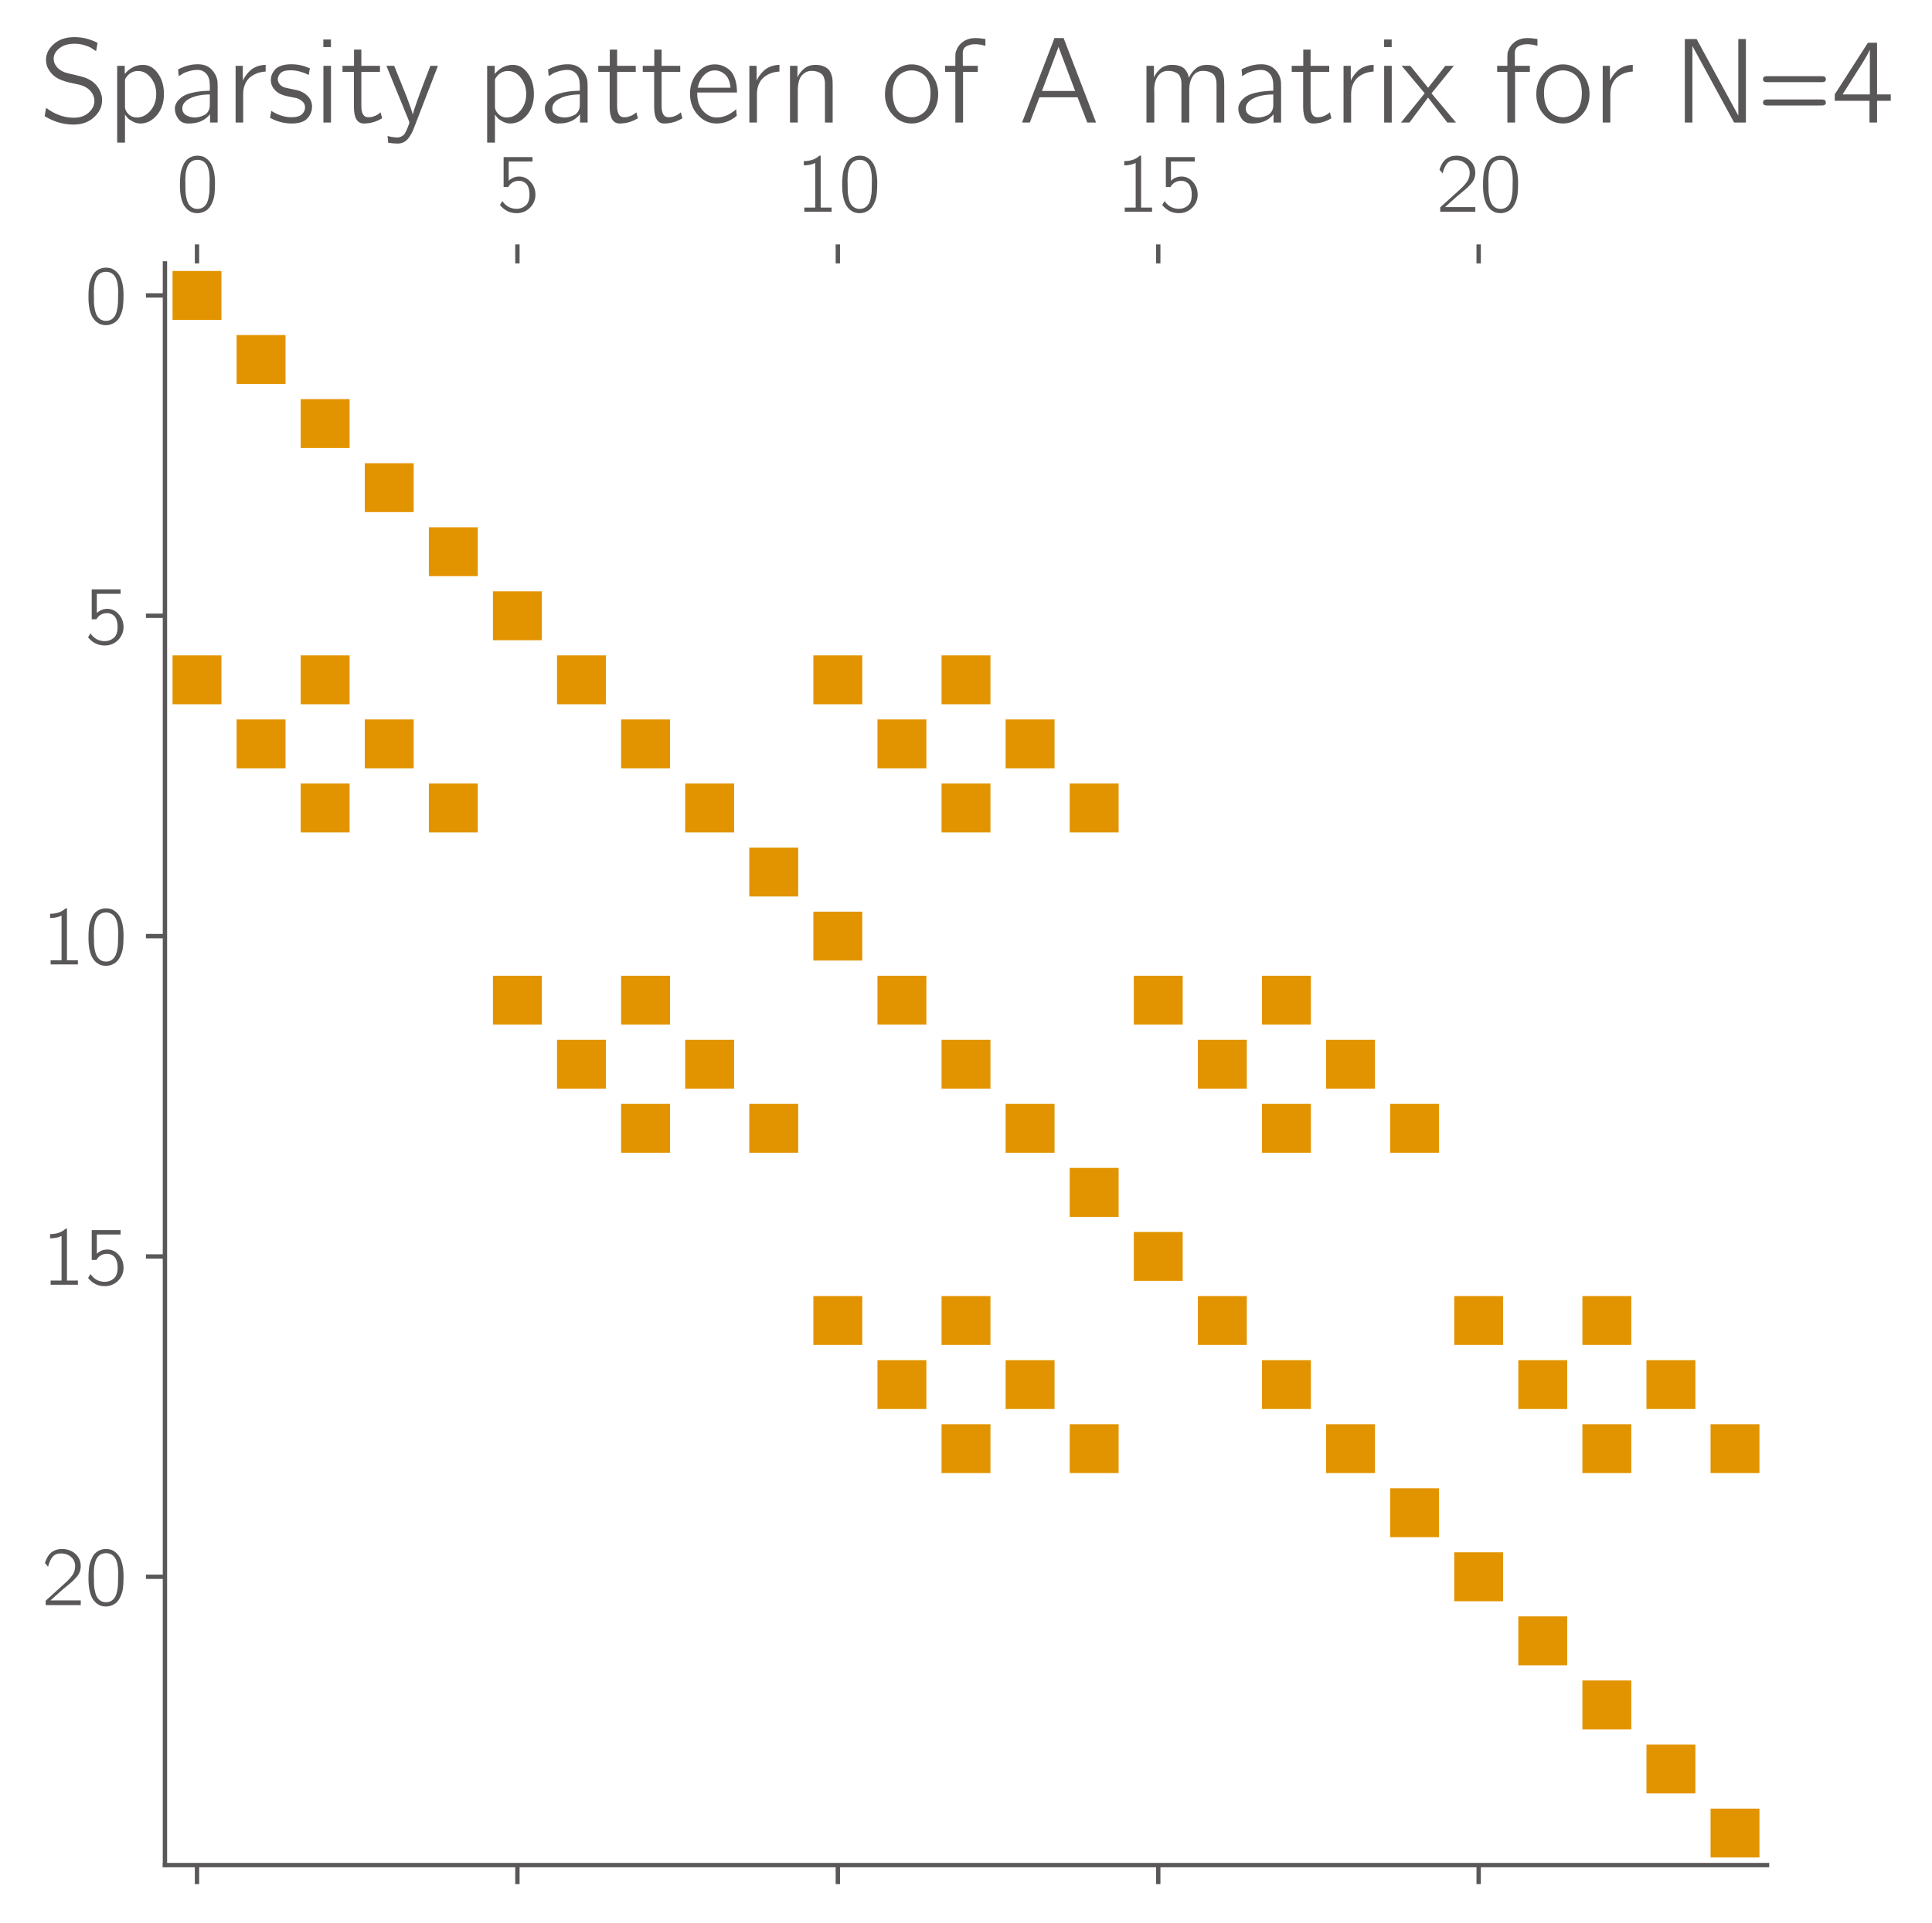 <?xml version="1.0" encoding="utf-8" standalone="no"?>
<!DOCTYPE svg PUBLIC "-//W3C//DTD SVG 1.1//EN"
  "http://www.w3.org/Graphics/SVG/1.1/DTD/svg11.dtd">
<svg xmlns:xlink="http://www.w3.org/1999/xlink" width="355.525pt" height="354pt" viewBox="0 0 355.525 354" xmlns="http://www.w3.org/2000/svg" version="1.1">
 <defs>
  <style type="text/css">*{stroke-linejoin: round; stroke-linecap: butt}</style>
 </defs>
 <g id="figure_1">
  <g id="patch_1">
   <path d="M 0 354 
L 355.525 354 
L 355.525 0 
L 0 0 
z
" style="fill: #ffffff"/>
  </g>
  <g id="axes_1">
   <g id="patch_2">
    <path d="M 30.353 343.3 
L 325.171 343.3 
L 325.171 48.482 
L 30.353 48.482 
z
" style="fill: #ffffff"/>
   </g>
   <g id="matplotlib.axis_1">
    <g id="xtick_1">
     <g id="line2d_1">
      <defs>
       <path id="m4b8a7733c6" d="M 0 0 
L 0 3.5 
" style="stroke: #5a5758; stroke-width: 0.8"/>
      </defs>
      <g>
       <use xlink:href="#m4b8a7733c6" x="36.25" y="343.3" style="fill: #5a5758; stroke: #5a5758; stroke-width: 0.8"/>
      </g>
     </g>
     <g id="line2d_2">
      <defs>
       <path id="md8dd8b2510" d="M 0 0 
L 0 -3.5 
" style="stroke: #5a5758; stroke-width: 0.8"/>
      </defs>
      <g>
       <use xlink:href="#md8dd8b2510" x="36.25" y="48.482" style="fill: #5a5758; stroke: #5a5758; stroke-width: 0.8"/>
      </g>
     </g>
     <g id="text_1">
      <!-- 0 -->
      <g style="fill: #5a5758" transform="translate(32.314 38.977) scale(0.15 -0.15)">
       <defs>
        <path id="CMUBright-Roman-30" d="M 333 1984 
L 333 2086 
Q 333 2291 339 2438 
Q 346 2586 371 2832 
Q 397 3078 461 3267 
Q 525 3456 621 3657 
Q 717 3859 880 4006 
Q 1043 4154 1261 4230 
Q 1446 4301 1677 4301 
Q 1856 4301 2025 4256 
Q 2195 4211 2380 4070 
Q 2566 3930 2704 3709 
Q 2842 3488 2931 3104 
Q 3021 2720 3021 2214 
Q 3021 1683 2982 1347 
Q 2944 1011 2803 685 
Q 2618 250 2307 70 
Q 1997 -109 1677 -109 
Q 1498 -109 1328 -64 
Q 1158 -19 972 121 
Q 787 262 649 483 
Q 512 704 422 1091 
Q 333 1478 333 1984 
z
M 742 2413 
Q 742 2374 745 2326 
Q 749 2278 749 2272 
L 749 2150 
Q 749 1779 758 1548 
Q 768 1318 838 1014 
Q 909 710 1037 538 
Q 1286 218 1677 218 
Q 2086 218 2330 557 
Q 2451 730 2518 1037 
Q 2586 1344 2595 1568 
Q 2605 1792 2605 2163 
L 2605 2272 
Q 2605 2278 2608 2323 
Q 2611 2368 2611 2406 
Q 2611 3302 2336 3661 
Q 2099 3981 1677 3981 
Q 1242 3981 1005 3642 
Q 742 3264 742 2413 
z
" transform="scale(0.016)"/>
       </defs>
       <use xlink:href="#CMUBright-Roman-30"/>
      </g>
     </g>
    </g>
    <g id="xtick_2">
     <g id="line2d_3">
      <g>
       <use xlink:href="#m4b8a7733c6" x="95.213" y="343.3" style="fill: #5a5758; stroke: #5a5758; stroke-width: 0.8"/>
      </g>
     </g>
     <g id="line2d_4">
      <g>
       <use xlink:href="#md8dd8b2510" x="95.213" y="48.482" style="fill: #5a5758; stroke: #5a5758; stroke-width: 0.8"/>
      </g>
     </g>
     <g id="text_2">
      <!-- 5 -->
      <g style="fill: #5a5758" transform="translate(91.277 38.977) scale(0.15 -0.15)">
       <defs>
        <path id="CMUBright-Roman-35" d="M 301 518 
L 486 819 
Q 896 224 1581 224 
Q 1971 224 2268 473 
Q 2566 723 2566 1312 
Q 2566 1626 2489 1846 
Q 2413 2067 2285 2176 
Q 2157 2285 2032 2329 
Q 1907 2374 1773 2374 
Q 1210 2374 941 1901 
L 582 1901 
L 582 4192 
L 2797 4192 
L 2797 3853 
L 973 3853 
L 973 2381 
Q 1325 2701 1779 2701 
Q 2285 2701 2653 2291 
Q 3021 1882 3021 1306 
Q 3021 723 2601 307 
Q 2182 -109 1574 -109 
Q 813 -109 301 518 
z
" transform="scale(0.016)"/>
       </defs>
       <use xlink:href="#CMUBright-Roman-35"/>
      </g>
     </g>
    </g>
    <g id="xtick_3">
     <g id="line2d_5">
      <g>
       <use xlink:href="#m4b8a7733c6" x="154.177" y="343.3" style="fill: #5a5758; stroke: #5a5758; stroke-width: 0.8"/>
      </g>
     </g>
     <g id="line2d_6">
      <g>
       <use xlink:href="#md8dd8b2510" x="154.177" y="48.482" style="fill: #5a5758; stroke: #5a5758; stroke-width: 0.8"/>
      </g>
     </g>
     <g id="text_3">
      <!-- 10 -->
      <g style="fill: #5a5758" transform="translate(146.305 38.977) scale(0.15 -0.15)">
       <defs>
        <path id="CMUBright-Roman-31" d="M 672 3558 
L 672 3885 
Q 1427 3885 1862 4301 
L 1965 4301 
L 1965 320 
L 2803 320 
L 2803 0 
L 710 0 
L 710 320 
L 1549 320 
L 1549 3744 
Q 1178 3558 672 3558 
z
" transform="scale(0.016)"/>
       </defs>
       <use xlink:href="#CMUBright-Roman-31"/>
       <use xlink:href="#CMUBright-Roman-30" x="52.5"/>
      </g>
     </g>
    </g>
    <g id="xtick_4">
     <g id="line2d_7">
      <g>
       <use xlink:href="#m4b8a7733c6" x="213.141" y="343.3" style="fill: #5a5758; stroke: #5a5758; stroke-width: 0.8"/>
      </g>
     </g>
     <g id="line2d_8">
      <g>
       <use xlink:href="#md8dd8b2510" x="213.141" y="48.482" style="fill: #5a5758; stroke: #5a5758; stroke-width: 0.8"/>
      </g>
     </g>
     <g id="text_4">
      <!-- 15 -->
      <g style="fill: #5a5758" transform="translate(205.269 38.977) scale(0.15 -0.15)">
       <use xlink:href="#CMUBright-Roman-31"/>
       <use xlink:href="#CMUBright-Roman-35" x="52.5"/>
      </g>
     </g>
    </g>
    <g id="xtick_5">
     <g id="line2d_9">
      <g>
       <use xlink:href="#m4b8a7733c6" x="272.104" y="343.3" style="fill: #5a5758; stroke: #5a5758; stroke-width: 0.8"/>
      </g>
     </g>
     <g id="line2d_10">
      <g>
       <use xlink:href="#md8dd8b2510" x="272.104" y="48.482" style="fill: #5a5758; stroke: #5a5758; stroke-width: 0.8"/>
      </g>
     </g>
     <g id="text_5">
      <!-- 20 -->
      <g style="fill: #5a5758" transform="translate(264.232 38.977) scale(0.15 -0.15)">
       <defs>
        <path id="CMUBright-Roman-32" d="M 275 3226 
Q 595 4301 1587 4301 
L 1594 4301 
Q 2214 4294 2617 3923 
Q 3021 3552 3021 2989 
Q 3021 2746 2937 2531 
Q 2854 2317 2668 2115 
Q 2483 1914 2384 1821 
Q 2285 1728 2061 1549 
Q 1754 1299 1642 1203 
Q 1530 1107 698 358 
L 3021 358 
L 3021 0 
L 333 0 
L 333 339 
L 1683 1562 
Q 2144 1965 2368 2278 
Q 2592 2592 2592 2982 
Q 2592 3418 2278 3690 
Q 1965 3962 1498 3962 
Q 1069 3962 854 3693 
Q 640 3424 512 2938 
L 275 3226 
z
" transform="scale(0.016)"/>
       </defs>
       <use xlink:href="#CMUBright-Roman-32"/>
       <use xlink:href="#CMUBright-Roman-30" x="52.5"/>
      </g>
     </g>
    </g>
   </g>
   <g id="matplotlib.axis_2">
    <g id="ytick_1">
     <g id="line2d_11">
      <defs>
       <path id="m888ec267b5" d="M 0 0 
L -3.5 0 
" style="stroke: #5a5758; stroke-width: 0.8"/>
      </defs>
      <g>
       <use xlink:href="#m888ec267b5" x="30.353" y="54.378" style="fill: #5a5758; stroke: #5a5758; stroke-width: 0.8"/>
      </g>
     </g>
     <g id="text_6">
      <!-- 0 -->
      <g style="fill: #5a5758" transform="translate(15.482 59.588) scale(0.15 -0.15)">
       <use xlink:href="#CMUBright-Roman-30"/>
      </g>
     </g>
    </g>
    <g id="ytick_2">
     <g id="line2d_12">
      <g>
       <use xlink:href="#m888ec267b5" x="30.353" y="113.342" style="fill: #5a5758; stroke: #5a5758; stroke-width: 0.8"/>
      </g>
     </g>
     <g id="text_7">
      <!-- 5 -->
      <g style="fill: #5a5758" transform="translate(15.482 118.552) scale(0.15 -0.15)">
       <use xlink:href="#CMUBright-Roman-35"/>
      </g>
     </g>
    </g>
    <g id="ytick_3">
     <g id="line2d_13">
      <g>
       <use xlink:href="#m888ec267b5" x="30.353" y="172.305" style="fill: #5a5758; stroke: #5a5758; stroke-width: 0.8"/>
      </g>
     </g>
     <g id="text_8">
      <!-- 10 -->
      <g style="fill: #5a5758" transform="translate(7.61 177.516) scale(0.15 -0.15)">
       <use xlink:href="#CMUBright-Roman-31"/>
       <use xlink:href="#CMUBright-Roman-30" x="52.5"/>
      </g>
     </g>
    </g>
    <g id="ytick_4">
     <g id="line2d_14">
      <g>
       <use xlink:href="#m888ec267b5" x="30.353" y="231.269" style="fill: #5a5758; stroke: #5a5758; stroke-width: 0.8"/>
      </g>
     </g>
     <g id="text_9">
      <!-- 15 -->
      <g style="fill: #5a5758" transform="translate(7.61 236.479) scale(0.15 -0.15)">
       <use xlink:href="#CMUBright-Roman-31"/>
       <use xlink:href="#CMUBright-Roman-35" x="52.5"/>
      </g>
     </g>
    </g>
    <g id="ytick_5">
     <g id="line2d_15">
      <g>
       <use xlink:href="#m888ec267b5" x="30.353" y="290.232" style="fill: #5a5758; stroke: #5a5758; stroke-width: 0.8"/>
      </g>
     </g>
     <g id="text_10">
      <!-- 20 -->
      <g style="fill: #5a5758" transform="translate(7.61 295.443) scale(0.15 -0.15)">
       <use xlink:href="#CMUBright-Roman-32"/>
       <use xlink:href="#CMUBright-Roman-30" x="52.5"/>
      </g>
     </g>
    </g>
   </g>
   <g id="line2d_16">
    <defs>
     <path id="m27957bb38f" d="M -5 5 
L 5 5 
L 5 -5 
L -5 -5 
z
" style="stroke: #ffffff; stroke-linejoin: miter"/>
    </defs>
    <g clip-path="url(#p33ab9ec2df)">
     <use xlink:href="#m27957bb38f" x="36.25" y="54.378" style="fill: #e29400; stroke: #ffffff; stroke-linejoin: miter"/>
     <use xlink:href="#m27957bb38f" x="48.042" y="66.171" style="fill: #e29400; stroke: #ffffff; stroke-linejoin: miter"/>
     <use xlink:href="#m27957bb38f" x="59.835" y="77.963" style="fill: #e29400; stroke: #ffffff; stroke-linejoin: miter"/>
     <use xlink:href="#m27957bb38f" x="71.628" y="89.756" style="fill: #e29400; stroke: #ffffff; stroke-linejoin: miter"/>
     <use xlink:href="#m27957bb38f" x="83.421" y="101.549" style="fill: #e29400; stroke: #ffffff; stroke-linejoin: miter"/>
     <use xlink:href="#m27957bb38f" x="95.213" y="113.342" style="fill: #e29400; stroke: #ffffff; stroke-linejoin: miter"/>
     <use xlink:href="#m27957bb38f" x="36.25" y="125.134" style="fill: #e29400; stroke: #ffffff; stroke-linejoin: miter"/>
     <use xlink:href="#m27957bb38f" x="59.835" y="125.134" style="fill: #e29400; stroke: #ffffff; stroke-linejoin: miter"/>
     <use xlink:href="#m27957bb38f" x="107.006" y="125.134" style="fill: #e29400; stroke: #ffffff; stroke-linejoin: miter"/>
     <use xlink:href="#m27957bb38f" x="154.177" y="125.134" style="fill: #e29400; stroke: #ffffff; stroke-linejoin: miter"/>
     <use xlink:href="#m27957bb38f" x="177.762" y="125.134" style="fill: #e29400; stroke: #ffffff; stroke-linejoin: miter"/>
     <use xlink:href="#m27957bb38f" x="48.042" y="136.927" style="fill: #e29400; stroke: #ffffff; stroke-linejoin: miter"/>
     <use xlink:href="#m27957bb38f" x="71.628" y="136.927" style="fill: #e29400; stroke: #ffffff; stroke-linejoin: miter"/>
     <use xlink:href="#m27957bb38f" x="118.799" y="136.927" style="fill: #e29400; stroke: #ffffff; stroke-linejoin: miter"/>
     <use xlink:href="#m27957bb38f" x="165.97" y="136.927" style="fill: #e29400; stroke: #ffffff; stroke-linejoin: miter"/>
     <use xlink:href="#m27957bb38f" x="189.555" y="136.927" style="fill: #e29400; stroke: #ffffff; stroke-linejoin: miter"/>
     <use xlink:href="#m27957bb38f" x="59.835" y="148.72" style="fill: #e29400; stroke: #ffffff; stroke-linejoin: miter"/>
     <use xlink:href="#m27957bb38f" x="83.421" y="148.72" style="fill: #e29400; stroke: #ffffff; stroke-linejoin: miter"/>
     <use xlink:href="#m27957bb38f" x="130.591" y="148.72" style="fill: #e29400; stroke: #ffffff; stroke-linejoin: miter"/>
     <use xlink:href="#m27957bb38f" x="177.762" y="148.72" style="fill: #e29400; stroke: #ffffff; stroke-linejoin: miter"/>
     <use xlink:href="#m27957bb38f" x="201.348" y="148.72" style="fill: #e29400; stroke: #ffffff; stroke-linejoin: miter"/>
     <use xlink:href="#m27957bb38f" x="142.384" y="160.512" style="fill: #e29400; stroke: #ffffff; stroke-linejoin: miter"/>
     <use xlink:href="#m27957bb38f" x="154.177" y="172.305" style="fill: #e29400; stroke: #ffffff; stroke-linejoin: miter"/>
     <use xlink:href="#m27957bb38f" x="95.213" y="184.098" style="fill: #e29400; stroke: #ffffff; stroke-linejoin: miter"/>
     <use xlink:href="#m27957bb38f" x="118.799" y="184.098" style="fill: #e29400; stroke: #ffffff; stroke-linejoin: miter"/>
     <use xlink:href="#m27957bb38f" x="165.97" y="184.098" style="fill: #e29400; stroke: #ffffff; stroke-linejoin: miter"/>
     <use xlink:href="#m27957bb38f" x="213.141" y="184.098" style="fill: #e29400; stroke: #ffffff; stroke-linejoin: miter"/>
     <use xlink:href="#m27957bb38f" x="236.726" y="184.098" style="fill: #e29400; stroke: #ffffff; stroke-linejoin: miter"/>
     <use xlink:href="#m27957bb38f" x="107.006" y="195.891" style="fill: #e29400; stroke: #ffffff; stroke-linejoin: miter"/>
     <use xlink:href="#m27957bb38f" x="130.591" y="195.891" style="fill: #e29400; stroke: #ffffff; stroke-linejoin: miter"/>
     <use xlink:href="#m27957bb38f" x="177.762" y="195.891" style="fill: #e29400; stroke: #ffffff; stroke-linejoin: miter"/>
     <use xlink:href="#m27957bb38f" x="224.933" y="195.891" style="fill: #e29400; stroke: #ffffff; stroke-linejoin: miter"/>
     <use xlink:href="#m27957bb38f" x="248.519" y="195.891" style="fill: #e29400; stroke: #ffffff; stroke-linejoin: miter"/>
     <use xlink:href="#m27957bb38f" x="118.799" y="207.683" style="fill: #e29400; stroke: #ffffff; stroke-linejoin: miter"/>
     <use xlink:href="#m27957bb38f" x="142.384" y="207.683" style="fill: #e29400; stroke: #ffffff; stroke-linejoin: miter"/>
     <use xlink:href="#m27957bb38f" x="189.555" y="207.683" style="fill: #e29400; stroke: #ffffff; stroke-linejoin: miter"/>
     <use xlink:href="#m27957bb38f" x="236.726" y="207.683" style="fill: #e29400; stroke: #ffffff; stroke-linejoin: miter"/>
     <use xlink:href="#m27957bb38f" x="260.311" y="207.683" style="fill: #e29400; stroke: #ffffff; stroke-linejoin: miter"/>
     <use xlink:href="#m27957bb38f" x="201.348" y="219.476" style="fill: #e29400; stroke: #ffffff; stroke-linejoin: miter"/>
     <use xlink:href="#m27957bb38f" x="213.141" y="231.269" style="fill: #e29400; stroke: #ffffff; stroke-linejoin: miter"/>
     <use xlink:href="#m27957bb38f" x="154.177" y="243.061" style="fill: #e29400; stroke: #ffffff; stroke-linejoin: miter"/>
     <use xlink:href="#m27957bb38f" x="177.762" y="243.061" style="fill: #e29400; stroke: #ffffff; stroke-linejoin: miter"/>
     <use xlink:href="#m27957bb38f" x="224.933" y="243.061" style="fill: #e29400; stroke: #ffffff; stroke-linejoin: miter"/>
     <use xlink:href="#m27957bb38f" x="272.104" y="243.061" style="fill: #e29400; stroke: #ffffff; stroke-linejoin: miter"/>
     <use xlink:href="#m27957bb38f" x="295.69" y="243.061" style="fill: #e29400; stroke: #ffffff; stroke-linejoin: miter"/>
     <use xlink:href="#m27957bb38f" x="165.97" y="254.854" style="fill: #e29400; stroke: #ffffff; stroke-linejoin: miter"/>
     <use xlink:href="#m27957bb38f" x="189.555" y="254.854" style="fill: #e29400; stroke: #ffffff; stroke-linejoin: miter"/>
     <use xlink:href="#m27957bb38f" x="236.726" y="254.854" style="fill: #e29400; stroke: #ffffff; stroke-linejoin: miter"/>
     <use xlink:href="#m27957bb38f" x="283.897" y="254.854" style="fill: #e29400; stroke: #ffffff; stroke-linejoin: miter"/>
     <use xlink:href="#m27957bb38f" x="307.482" y="254.854" style="fill: #e29400; stroke: #ffffff; stroke-linejoin: miter"/>
     <use xlink:href="#m27957bb38f" x="177.762" y="266.647" style="fill: #e29400; stroke: #ffffff; stroke-linejoin: miter"/>
     <use xlink:href="#m27957bb38f" x="201.348" y="266.647" style="fill: #e29400; stroke: #ffffff; stroke-linejoin: miter"/>
     <use xlink:href="#m27957bb38f" x="248.519" y="266.647" style="fill: #e29400; stroke: #ffffff; stroke-linejoin: miter"/>
     <use xlink:href="#m27957bb38f" x="295.69" y="266.647" style="fill: #e29400; stroke: #ffffff; stroke-linejoin: miter"/>
     <use xlink:href="#m27957bb38f" x="319.275" y="266.647" style="fill: #e29400; stroke: #ffffff; stroke-linejoin: miter"/>
     <use xlink:href="#m27957bb38f" x="260.311" y="278.44" style="fill: #e29400; stroke: #ffffff; stroke-linejoin: miter"/>
     <use xlink:href="#m27957bb38f" x="272.104" y="290.232" style="fill: #e29400; stroke: #ffffff; stroke-linejoin: miter"/>
     <use xlink:href="#m27957bb38f" x="283.897" y="302.025" style="fill: #e29400; stroke: #ffffff; stroke-linejoin: miter"/>
     <use xlink:href="#m27957bb38f" x="295.69" y="313.818" style="fill: #e29400; stroke: #ffffff; stroke-linejoin: miter"/>
     <use xlink:href="#m27957bb38f" x="307.482" y="325.61" style="fill: #e29400; stroke: #ffffff; stroke-linejoin: miter"/>
     <use xlink:href="#m27957bb38f" x="319.275" y="337.403" style="fill: #e29400; stroke: #ffffff; stroke-linejoin: miter"/>
    </g>
   </g>
   <g id="patch_3">
    <path d="M 30.353 343.3 
L 30.353 48.482 
" style="fill: none; stroke: #5a5758; stroke-width: 0.8; stroke-linejoin: miter; stroke-linecap: square"/>
   </g>
   <g id="patch_4">
    <path d="M 30.353 343.3 
L 325.171 343.3 
" style="fill: none; stroke: #5a5758; stroke-width: 0.8; stroke-linejoin: miter; stroke-linecap: square"/>
   </g>
   <g id="text_11">
    <!-- Sparsity pattern of A matrix for N=4 -->
    <g style="fill: #5a5758" transform="translate(7.2 22.556) scale(0.216 -0.216)">
     <defs>
      <path id="CMUBright-Roman-53" d="M 294 339 
L 371 781 
Q 1082 256 1843 256 
Q 2342 256 2643 531 
Q 2944 806 2944 1152 
Q 2944 1402 2781 1622 
Q 2618 1843 2323 1958 
Q 2176 2016 1769 2096 
Q 1363 2176 1059 2317 
Q 755 2458 557 2746 
Q 365 3014 365 3341 
Q 365 3808 781 4179 
Q 1197 4550 1882 4550 
Q 2515 4550 3110 4243 
L 3034 3802 
Q 2848 3930 2745 3990 
Q 2643 4051 2400 4124 
Q 2157 4198 1882 4198 
Q 1389 4198 1081 3958 
Q 774 3718 774 3392 
Q 774 3168 931 2973 
Q 1088 2778 1376 2669 
Q 1491 2630 1910 2534 
Q 2330 2438 2438 2394 
Q 2899 2221 3126 1885 
Q 3354 1549 3354 1197 
Q 3354 678 2925 284 
Q 2496 -109 1837 -109 
Q 1030 -109 294 339 
z
" transform="scale(0.016)"/>
      <path id="CMUBright-Roman-70" d="M 512 -1069 
L 512 3021 
L 915 3021 
L 915 2586 
Q 1318 3072 1888 3072 
Q 2355 3072 2678 2621 
Q 3002 2170 3002 1523 
Q 3002 826 2621 387 
Q 2240 -51 1754 -51 
Q 1530 -51 1328 61 
Q 1126 173 1075 237 
Q 1024 301 928 422 
L 928 -1069 
L 512 -1069 
z
M 928 832 
Q 928 634 1110 451 
Q 1293 269 1555 269 
Q 1971 269 2281 630 
Q 2592 992 2592 1517 
Q 2592 2022 2304 2384 
Q 2016 2746 1619 2746 
Q 1286 2746 1056 2490 
Q 960 2368 944 2333 
Q 928 2298 928 2189 
L 928 832 
z
" transform="scale(0.016)"/>
      <path id="CMUBright-Roman-61" d="M 352 736 
Q 352 896 435 1046 
Q 518 1197 707 1347 
Q 896 1498 1283 1590 
Q 1670 1683 2214 1696 
L 2214 1965 
Q 2214 2381 2042 2579 
Q 1856 2803 1568 2803 
Q 1331 2803 1107 2736 
Q 883 2669 809 2624 
Q 736 2579 557 2470 
L 525 2829 
Q 1043 3104 1574 3104 
Q 2054 3104 2326 2806 
Q 2598 2509 2624 2144 
L 2630 1926 
L 2630 0 
L 2227 0 
L 2227 442 
Q 1830 -51 1107 -51 
L 1062 -51 
Q 710 -51 531 205 
Q 352 461 352 736 
z
M 749 749 
Q 749 518 950 393 
Q 1152 269 1408 269 
Q 1523 269 1644 297 
Q 1766 326 1904 390 
Q 2042 454 2128 595 
Q 2214 736 2214 928 
L 2214 1498 
Q 1568 1491 1158 1286 
Q 749 1082 749 749 
z
" transform="scale(0.016)"/>
      <path id="CMUBright-Roman-72" d="M 512 0 
L 512 3021 
L 896 3021 
L 896 2534 
L 902 2234 
Q 954 2362 1043 2490 
Q 1133 2618 1273 2755 
Q 1414 2893 1632 2979 
Q 1850 3066 2112 3072 
L 2112 2714 
Q 1907 2707 1708 2643 
Q 1510 2579 1324 2444 
Q 1139 2310 1027 2070 
Q 915 1830 915 1510 
L 915 0 
L 512 0 
z
" transform="scale(0.016)"/>
      <path id="CMUBright-Roman-73" d="M 186 250 
L 250 621 
Q 787 282 1325 282 
Q 1715 282 1881 442 
Q 2048 602 2048 806 
Q 2048 998 1910 1120 
Q 1773 1242 1606 1299 
Q 1536 1318 1235 1372 
Q 934 1427 726 1523 
Q 518 1619 371 1818 
Q 224 2022 224 2253 
Q 224 2400 272 2531 
Q 320 2662 429 2800 
Q 538 2938 765 3021 
Q 992 3104 1312 3104 
L 1331 3104 
Q 1818 3104 2304 2886 
L 2240 2534 
Q 1747 2784 1267 2784 
Q 890 2784 742 2633 
Q 595 2483 595 2304 
Q 595 2163 697 2038 
Q 800 1914 998 1856 
Q 1037 1843 1344 1782 
Q 1651 1722 1760 1683 
Q 2029 1587 2224 1372 
Q 2419 1158 2419 845 
Q 2419 499 2172 224 
Q 1926 -51 1331 -51 
Q 736 -51 186 250 
z
" transform="scale(0.016)"/>
      <path id="CMUBright-Roman-69" d="M 509 4019 
L 509 4422 
L 912 4422 
L 912 4019 
L 509 4019 
z
M 512 0 
L 512 3021 
L 915 3021 
L 915 0 
L 512 0 
z
" transform="scale(0.016)"/>
      <path id="CMUBright-Roman-74" d="M 122 2701 
L 122 3021 
L 736 3021 
L 736 3885 
L 1126 3885 
L 1126 3021 
L 2118 3021 
L 2118 2701 
L 1126 2701 
L 1126 883 
Q 1126 282 1491 282 
Q 1568 282 1638 291 
Q 1709 301 1769 323 
Q 1830 346 1878 365 
Q 1926 384 1974 416 
Q 2022 448 2048 464 
Q 2074 480 2109 512 
Q 2144 544 2150 544 
L 2234 230 
Q 1779 -51 1261 -51 
Q 730 -51 730 838 
L 730 2701 
L 122 2701 
z
" transform="scale(0.016)"/>
      <path id="CMUBright-Roman-79" d="M 90 3021 
L 506 3021 
L 1171 1370 
Q 1446 640 1498 416 
Q 1542 723 2432 3021 
L 2835 3021 
L 1574 -250 
Q 1504 -435 1443 -553 
Q 1382 -672 1276 -819 
Q 1171 -966 1020 -1043 
Q 870 -1120 685 -1120 
Q 454 -1120 186 -1075 
L 154 -717 
Q 448 -794 685 -794 
Q 787 -794 873 -749 
Q 960 -704 1008 -665 
Q 1056 -627 1120 -499 
Q 1184 -371 1200 -326 
Q 1216 -282 1286 -102 
Q 1312 -32 1312 6 
Q 1312 38 1274 128 
L 90 3021 
z
" transform="scale(0.016)"/>
      <path id="CMUBright-Roman-20" transform="scale(0.016)"/>
      <path id="CMUBright-Roman-65" d="M 269 1536 
Q 269 2163 646 2630 
Q 1024 3098 1587 3098 
Q 1786 3098 1968 3037 
Q 2150 2976 2342 2829 
Q 2534 2682 2652 2365 
Q 2771 2048 2771 1600 
L 653 1600 
L 653 1549 
Q 653 966 966 617 
Q 1280 269 1690 269 
Q 2234 269 2726 710 
L 2758 358 
Q 2266 -51 1690 -51 
Q 1101 -51 685 406 
Q 269 864 269 1536 
z
M 685 1856 
L 2426 1856 
Q 2381 2342 2134 2560 
Q 1888 2778 1587 2778 
Q 1261 2778 1008 2515 
Q 755 2253 685 1856 
z
" transform="scale(0.016)"/>
      <path id="CMUBright-Roman-6e" d="M 512 0 
L 512 3021 
L 909 3021 
L 909 2400 
Q 1030 2682 1273 2877 
Q 1517 3072 1869 3072 
Q 2125 3072 2307 2992 
Q 2490 2912 2579 2809 
Q 2669 2707 2720 2540 
Q 2771 2374 2777 2272 
Q 2784 2170 2784 2016 
L 2784 0 
L 2374 0 
L 2374 1990 
Q 2374 2106 2371 2176 
Q 2368 2246 2329 2368 
Q 2291 2490 2220 2563 
Q 2150 2637 2006 2694 
Q 1862 2752 1658 2752 
Q 1370 2752 1149 2518 
Q 928 2285 928 1677 
L 928 0 
L 512 0 
z
" transform="scale(0.016)"/>
      <path id="CMUBright-Roman-6f" d="M 256 1510 
Q 256 2182 675 2640 
Q 1094 3098 1677 3098 
Q 2272 3098 2681 2627 
Q 3091 2157 3091 1510 
Q 3091 838 2668 393 
Q 2246 -51 1677 -51 
Q 1088 -51 672 406 
Q 256 864 256 1510 
z
M 666 1587 
Q 666 1190 771 915 
Q 877 640 1046 512 
Q 1216 384 1369 333 
Q 1523 282 1677 282 
Q 1843 282 2006 342 
Q 2170 403 2330 537 
Q 2490 672 2586 937 
Q 2682 1203 2682 1568 
Q 2682 1914 2586 2163 
Q 2490 2413 2330 2541 
Q 2170 2669 2006 2723 
Q 1843 2778 1676 2778 
Q 1510 2778 1347 2723 
Q 1184 2669 1024 2544 
Q 864 2419 765 2172 
Q 666 1926 666 1587 
z
" transform="scale(0.016)"/>
      <path id="CMUBright-Roman-66" d="M 179 2701 
L 179 3021 
L 723 3021 
L 723 3430 
Q 723 3597 729 3680 
Q 736 3763 819 3939 
Q 902 4115 1069 4256 
Q 1363 4499 1798 4499 
Q 2022 4499 2323 4448 
L 2323 4083 
Q 2029 4173 1779 4173 
Q 1523 4173 1321 4067 
Q 1120 3962 1120 3712 
L 1120 3021 
L 1920 3021 
L 1920 2701 
L 1133 2701 
L 1133 0 
L 723 0 
L 723 2701 
L 179 2701 
z
" transform="scale(0.016)"/>
      <path id="CMUBright-Roman-41" d="M 186 0 
L 1914 4499 
L 2400 4499 
L 4128 0 
L 3661 0 
L 3142 1344 
L 1114 1344 
L 602 0 
L 186 0 
z
M 1248 1683 
L 3014 1683 
L 2234 3744 
L 2131 4032 
L 1248 1683 
z
" transform="scale(0.016)"/>
      <path id="CMUBright-Roman-6d" d="M 512 0 
L 512 3021 
L 909 3021 
L 909 2400 
Q 1011 2650 1251 2861 
Q 1491 3072 1875 3072 
Q 2138 3072 2320 2998 
Q 2502 2925 2592 2797 
Q 2682 2669 2710 2595 
Q 2739 2522 2765 2413 
Q 2771 2394 2771 2387 
Q 2886 2650 3123 2861 
Q 3360 3072 3744 3072 
Q 4000 3072 4182 2992 
Q 4365 2912 4454 2813 
Q 4544 2714 4592 2544 
Q 4640 2374 4646 2272 
Q 4653 2170 4653 2016 
L 4653 0 
L 4243 0 
L 4243 1990 
Q 4243 2106 4236 2176 
Q 4230 2246 4192 2368 
Q 4154 2490 4083 2563 
Q 4013 2637 3869 2694 
Q 3725 2752 3520 2752 
Q 3174 2752 2982 2470 
Q 2790 2189 2790 1728 
L 2790 0 
L 2374 0 
L 2374 1990 
Q 2374 2106 2371 2176 
Q 2368 2246 2329 2368 
Q 2291 2490 2220 2563 
Q 2150 2637 2006 2694 
Q 1862 2752 1658 2752 
Q 1312 2752 1117 2470 
Q 922 2189 922 1728 
Q 922 1715 925 1702 
Q 928 1690 928 1677 
L 928 0 
L 512 0 
z
" transform="scale(0.016)"/>
      <path id="CMUBright-Roman-78" d="M 0 0 
L 1261 1555 
L 1261 1562 
L 38 3021 
L 499 3021 
L 1446 1850 
L 2362 3021 
L 2816 3021 
L 1626 1555 
L 2931 0 
L 2470 0 
L 1446 1325 
L 1440 1325 
L 454 0 
L 0 0 
z
" transform="scale(0.016)"/>
      <path id="CMUBright-Roman-4e" d="M 640 0 
L 640 4448 
L 1267 4448 
L 3488 371 
L 3488 4448 
L 3891 4448 
L 3891 0 
L 3264 0 
L 1043 4077 
L 1043 0 
L 640 0 
z
" transform="scale(0.016)"/>
      <path id="CMUBright-Roman-3d" d="M 378 1062 
Q 378 1229 576 1229 
L 3533 1229 
Q 3725 1222 3725 1062 
Q 3725 909 3514 909 
L 589 909 
Q 378 909 378 1062 
z
M 378 2304 
Q 378 2470 582 2470 
L 3533 2470 
Q 3725 2464 3725 2304 
Q 3725 2150 3514 2150 
L 589 2150 
Q 378 2150 378 2304 
z
" transform="scale(0.016)"/>
      <path id="CMUBright-Roman-34" d="M 186 1158 
L 186 1504 
L 1952 4250 
L 2438 4250 
L 2438 1498 
L 3168 1498 
L 3168 1158 
L 2438 1158 
L 2438 0 
L 2035 0 
L 2035 1158 
L 186 1158 
z
M 602 1498 
L 2054 1498 
L 2054 3885 
Q 1971 3667 1606 3085 
L 602 1498 
z
" transform="scale(0.016)"/>
     </defs>
     <use xlink:href="#CMUBright-Roman-53"/>
     <use xlink:href="#CMUBright-Roman-70" x="58.3"/>
     <use xlink:href="#CMUBright-Roman-61" x="110"/>
     <use xlink:href="#CMUBright-Roman-72" x="159.2"/>
     <use xlink:href="#CMUBright-Roman-73" x="193.8"/>
     <use xlink:href="#CMUBright-Roman-69" x="234"/>
     <use xlink:href="#CMUBright-Roman-74" x="256.5"/>
     <use xlink:href="#CMUBright-Roman-79" x="294.4"/>
     <use xlink:href="#CMUBright-Roman-20" x="340.2"/>
     <use xlink:href="#CMUBright-Roman-70" x="373.5"/>
     <use xlink:href="#CMUBright-Roman-61" x="425.2"/>
     <use xlink:href="#CMUBright-Roman-74" x="474.4"/>
     <use xlink:href="#CMUBright-Roman-74" x="512.3"/>
     <use xlink:href="#CMUBright-Roman-65" x="550.2"/>
     <use xlink:href="#CMUBright-Roman-72" x="596.9"/>
     <use xlink:href="#CMUBright-Roman-6e" x="631.5"/>
     <use xlink:href="#CMUBright-Roman-20" x="683.2"/>
     <use xlink:href="#CMUBright-Roman-6f" x="716.5"/>
     <use xlink:href="#CMUBright-Roman-66" x="769"/>
     <use xlink:href="#CMUBright-Roman-20" x="801.1"/>
     <use xlink:href="#CMUBright-Roman-41" x="834.4"/>
     <use xlink:href="#CMUBright-Roman-20" x="901.9"/>
     <use xlink:href="#CMUBright-Roman-6d" x="935.2"/>
     <use xlink:href="#CMUBright-Roman-61" x="1016"/>
     <use xlink:href="#CMUBright-Roman-74" x="1065.2"/>
     <use xlink:href="#CMUBright-Roman-72" x="1103.1"/>
     <use xlink:href="#CMUBright-Roman-69" x="1137.7"/>
     <use xlink:href="#CMUBright-Roman-78" x="1160.2"/>
     <use xlink:href="#CMUBright-Roman-20" x="1206"/>
     <use xlink:href="#CMUBright-Roman-66" x="1239.3"/>
     <use xlink:href="#CMUBright-Roman-6f" x="1271.4"/>
     <use xlink:href="#CMUBright-Roman-72" x="1323.9"/>
     <use xlink:href="#CMUBright-Roman-20" x="1358.5"/>
     <use xlink:href="#CMUBright-Roman-4e" x="1391.8"/>
     <use xlink:href="#CMUBright-Roman-3d" x="1462.6"/>
     <use xlink:href="#CMUBright-Roman-34" x="1526.8"/>
    </g>
   </g>
  </g>
 </g>
 <defs>
  <clipPath id="p33ab9ec2df">
   <rect x="30.353" y="48.482" width="294.818" height="294.818"/>
  </clipPath>
 </defs>
</svg>